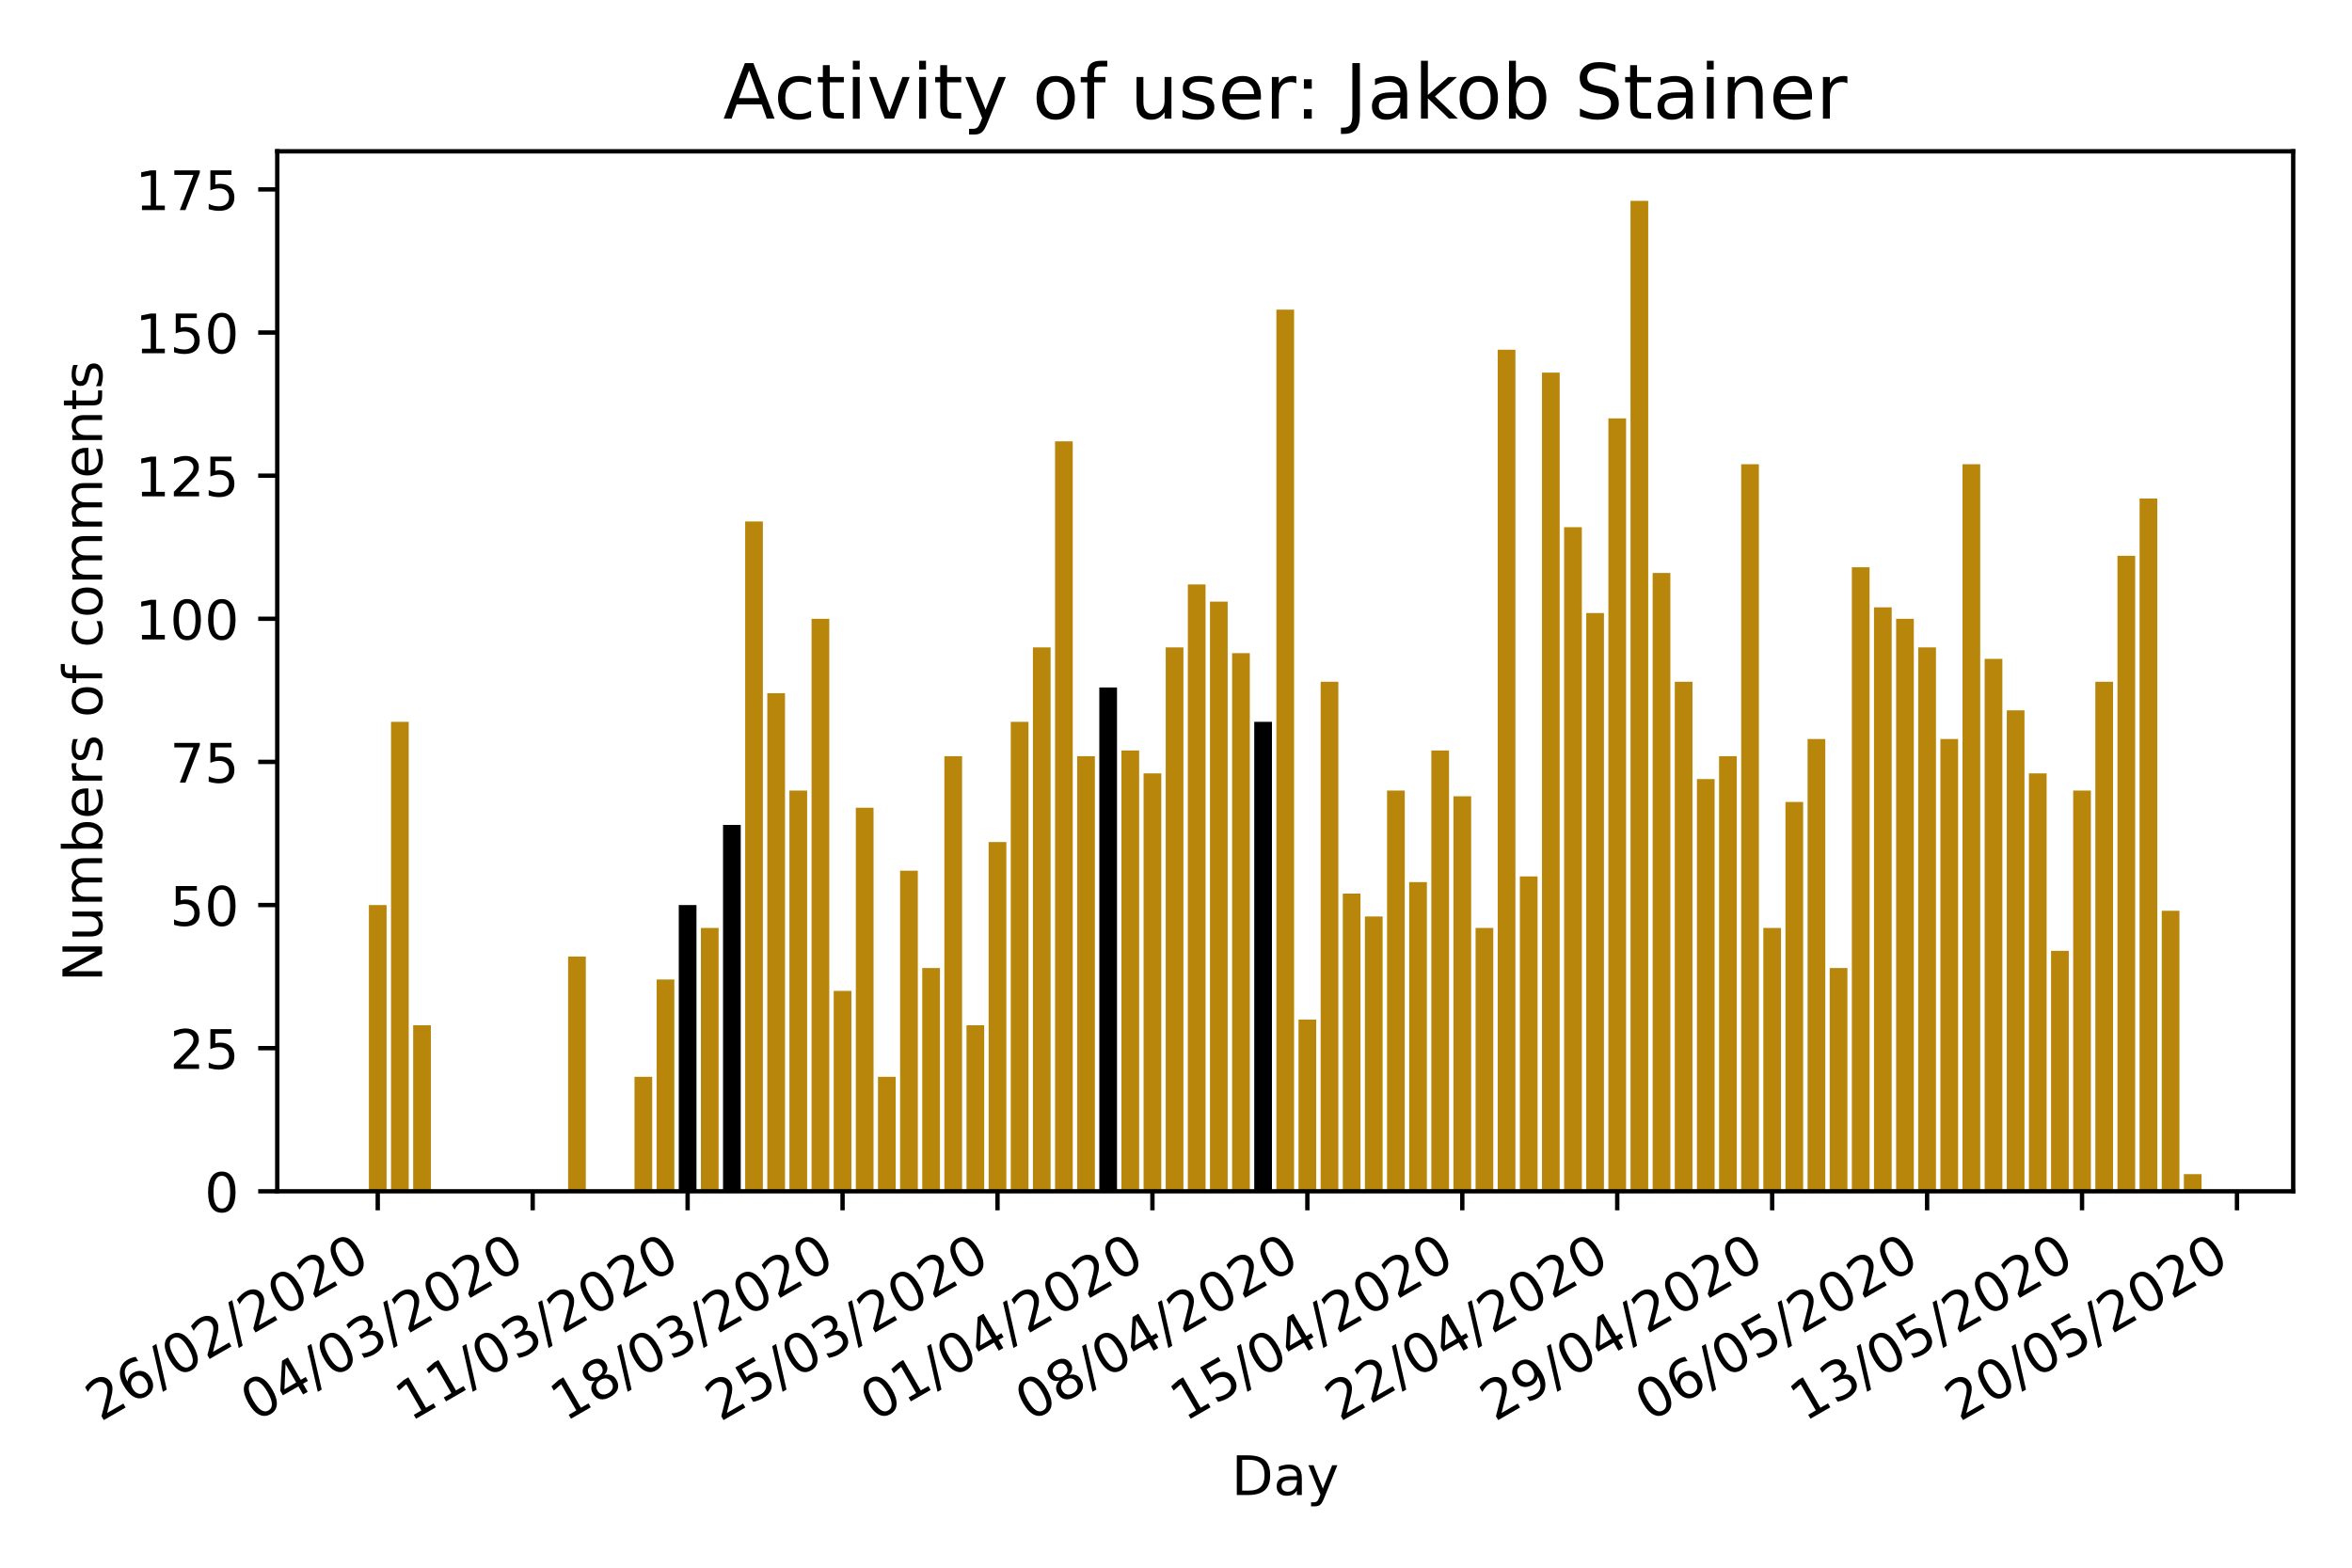 <?xml version="1.0" encoding="utf-8" standalone="no"?>
<!DOCTYPE svg PUBLIC "-//W3C//DTD SVG 1.1//EN"
  "http://www.w3.org/Graphics/SVG/1.1/DTD/svg11.dtd">
<!-- Created with matplotlib (https://matplotlib.org/) -->
<svg height="288pt" version="1.1" viewBox="0 0 432 288" width="432pt" xmlns="http://www.w3.org/2000/svg" xmlns:xlink="http://www.w3.org/1999/xlink">
 <defs>
  <style type="text/css">
*{stroke-linecap:butt;stroke-linejoin:round;}
  </style>
 </defs>
 <g id="figure_1">
  <g id="patch_1">
   <path d="M 0 288 
L 432 288 
L 432 0 
L 0 0 
z
" style="fill:#ffffff;"/>
  </g>
  <g id="axes_1">
   <g id="patch_2">
    <path d="M 50.925 218.852 
L 421.2 218.852 
L 421.2 27.8 
L 50.925 27.8 
z
" style="fill:#ffffff;"/>
   </g>
   <g id="patch_3">
    <path clip-path="url(#p7031b11224)" d="M 67.756 218.852 
L 71.008 218.852 
L 71.008 166.264 
L 67.756 166.264 
z
" style="fill:#b8860b;"/>
   </g>
   <g id="patch_4">
    <path clip-path="url(#p7031b11224)" d="M 71.821 218.852 
L 75.073 218.852 
L 75.073 132.608 
L 71.821 132.608 
z
" style="fill:#b8860b;"/>
   </g>
   <g id="patch_5">
    <path clip-path="url(#p7031b11224)" d="M 75.886 218.852 
L 79.139 218.852 
L 79.139 188.351 
L 75.886 188.351 
z
" style="fill:#b8860b;"/>
   </g>
   <g id="patch_6">
    <path clip-path="url(#p7031b11224)" d="M 104.344 218.852 
L 107.596 218.852 
L 107.596 175.73 
L 104.344 175.73 
z
" style="fill:#b8860b;"/>
   </g>
   <g id="patch_7">
    <path clip-path="url(#p7031b11224)" d="M 116.54 218.852 
L 119.793 218.852 
L 119.793 197.817 
L 116.54 197.817 
z
" style="fill:#b8860b;"/>
   </g>
   <g id="patch_8">
    <path clip-path="url(#p7031b11224)" d="M 120.606 218.852 
L 123.858 218.852 
L 123.858 179.937 
L 120.606 179.937 
z
" style="fill:#b8860b;"/>
   </g>
   <g id="patch_9">
    <path clip-path="url(#p7031b11224)" d="M 124.671 218.852 
L 127.923 218.852 
L 127.923 166.264 
L 124.671 166.264 
z
"/>
   </g>
   <g id="patch_10">
    <path clip-path="url(#p7031b11224)" d="M 128.736 218.852 
L 131.989 218.852 
L 131.989 170.471 
L 128.736 170.471 
z
" style="fill:#b8860b;"/>
   </g>
   <g id="patch_11">
    <path clip-path="url(#p7031b11224)" d="M 132.802 218.852 
L 136.054 218.852 
L 136.054 151.54 
L 132.802 151.54 
z
"/>
   </g>
   <g id="patch_12">
    <path clip-path="url(#p7031b11224)" d="M 136.867 218.852 
L 140.119 218.852 
L 140.119 95.796 
L 136.867 95.796 
z
" style="fill:#b8860b;"/>
   </g>
   <g id="patch_13">
    <path clip-path="url(#p7031b11224)" d="M 140.933 218.852 
L 144.185 218.852 
L 144.185 127.349 
L 140.933 127.349 
z
" style="fill:#b8860b;"/>
   </g>
   <g id="patch_14">
    <path clip-path="url(#p7031b11224)" d="M 144.998 218.852 
L 148.25 218.852 
L 148.25 145.229 
L 144.998 145.229 
z
" style="fill:#b8860b;"/>
   </g>
   <g id="patch_15">
    <path clip-path="url(#p7031b11224)" d="M 149.063 218.852 
L 152.316 218.852 
L 152.316 113.676 
L 149.063 113.676 
z
" style="fill:#b8860b;"/>
   </g>
   <g id="patch_16">
    <path clip-path="url(#p7031b11224)" d="M 153.129 218.852 
L 156.381 218.852 
L 156.381 182.041 
L 153.129 182.041 
z
" style="fill:#b8860b;"/>
   </g>
   <g id="patch_17">
    <path clip-path="url(#p7031b11224)" d="M 157.194 218.852 
L 160.446 218.852 
L 160.446 148.384 
L 157.194 148.384 
z
" style="fill:#b8860b;"/>
   </g>
   <g id="patch_18">
    <path clip-path="url(#p7031b11224)" d="M 161.259 218.852 
L 164.512 218.852 
L 164.512 197.817 
L 161.259 197.817 
z
" style="fill:#b8860b;"/>
   </g>
   <g id="patch_19">
    <path clip-path="url(#p7031b11224)" d="M 165.325 218.852 
L 168.577 218.852 
L 168.577 159.954 
L 165.325 159.954 
z
" style="fill:#b8860b;"/>
   </g>
   <g id="patch_20">
    <path clip-path="url(#p7031b11224)" d="M 169.39 218.852 
L 172.643 218.852 
L 172.643 177.834 
L 169.39 177.834 
z
" style="fill:#b8860b;"/>
   </g>
   <g id="patch_21">
    <path clip-path="url(#p7031b11224)" d="M 173.456 218.852 
L 176.708 218.852 
L 176.708 138.918 
L 173.456 138.918 
z
" style="fill:#b8860b;"/>
   </g>
   <g id="patch_22">
    <path clip-path="url(#p7031b11224)" d="M 177.521 218.852 
L 180.773 218.852 
L 180.773 188.351 
L 177.521 188.351 
z
" style="fill:#b8860b;"/>
   </g>
   <g id="patch_23">
    <path clip-path="url(#p7031b11224)" d="M 181.586 218.852 
L 184.839 218.852 
L 184.839 154.695 
L 181.586 154.695 
z
" style="fill:#b8860b;"/>
   </g>
   <g id="patch_24">
    <path clip-path="url(#p7031b11224)" d="M 185.652 218.852 
L 188.904 218.852 
L 188.904 132.608 
L 185.652 132.608 
z
" style="fill:#b8860b;"/>
   </g>
   <g id="patch_25">
    <path clip-path="url(#p7031b11224)" d="M 189.717 218.852 
L 192.969 218.852 
L 192.969 118.935 
L 189.717 118.935 
z
" style="fill:#b8860b;"/>
   </g>
   <g id="patch_26">
    <path clip-path="url(#p7031b11224)" d="M 193.783 218.852 
L 197.035 218.852 
L 197.035 81.072 
L 193.783 81.072 
z
" style="fill:#b8860b;"/>
   </g>
   <g id="patch_27">
    <path clip-path="url(#p7031b11224)" d="M 197.848 218.852 
L 201.1 218.852 
L 201.1 138.918 
L 197.848 138.918 
z
" style="fill:#b8860b;"/>
   </g>
   <g id="patch_28">
    <path clip-path="url(#p7031b11224)" d="M 201.913 218.852 
L 205.166 218.852 
L 205.166 126.297 
L 201.913 126.297 
z
"/>
   </g>
   <g id="patch_29">
    <path clip-path="url(#p7031b11224)" d="M 205.979 218.852 
L 209.231 218.852 
L 209.231 137.867 
L 205.979 137.867 
z
" style="fill:#b8860b;"/>
   </g>
   <g id="patch_30">
    <path clip-path="url(#p7031b11224)" d="M 210.044 218.852 
L 213.296 218.852 
L 213.296 142.074 
L 210.044 142.074 
z
" style="fill:#b8860b;"/>
   </g>
   <g id="patch_31">
    <path clip-path="url(#p7031b11224)" d="M 214.109 218.852 
L 217.362 218.852 
L 217.362 118.935 
L 214.109 118.935 
z
" style="fill:#b8860b;"/>
   </g>
   <g id="patch_32">
    <path clip-path="url(#p7031b11224)" d="M 218.175 218.852 
L 221.427 218.852 
L 221.427 107.366 
L 218.175 107.366 
z
" style="fill:#b8860b;"/>
   </g>
   <g id="patch_33">
    <path clip-path="url(#p7031b11224)" d="M 222.24 218.852 
L 225.493 218.852 
L 225.493 110.521 
L 222.24 110.521 
z
" style="fill:#b8860b;"/>
   </g>
   <g id="patch_34">
    <path clip-path="url(#p7031b11224)" d="M 226.306 218.852 
L 229.558 218.852 
L 229.558 119.987 
L 226.306 119.987 
z
" style="fill:#b8860b;"/>
   </g>
   <g id="patch_35">
    <path clip-path="url(#p7031b11224)" d="M 230.371 218.852 
L 233.623 218.852 
L 233.623 132.608 
L 230.371 132.608 
z
"/>
   </g>
   <g id="patch_36">
    <path clip-path="url(#p7031b11224)" d="M 234.436 218.852 
L 237.689 218.852 
L 237.689 56.881 
L 234.436 56.881 
z
" style="fill:#b8860b;"/>
   </g>
   <g id="patch_37">
    <path clip-path="url(#p7031b11224)" d="M 238.502 218.852 
L 241.754 218.852 
L 241.754 187.299 
L 238.502 187.299 
z
" style="fill:#b8860b;"/>
   </g>
   <g id="patch_38">
    <path clip-path="url(#p7031b11224)" d="M 242.567 218.852 
L 245.819 218.852 
L 245.819 125.246 
L 242.567 125.246 
z
" style="fill:#b8860b;"/>
   </g>
   <g id="patch_39">
    <path clip-path="url(#p7031b11224)" d="M 246.632 218.852 
L 249.885 218.852 
L 249.885 164.161 
L 246.632 164.161 
z
" style="fill:#b8860b;"/>
   </g>
   <g id="patch_40">
    <path clip-path="url(#p7031b11224)" d="M 250.698 218.852 
L 253.95 218.852 
L 253.95 168.368 
L 250.698 168.368 
z
" style="fill:#b8860b;"/>
   </g>
   <g id="patch_41">
    <path clip-path="url(#p7031b11224)" d="M 254.763 218.852 
L 258.016 218.852 
L 258.016 145.229 
L 254.763 145.229 
z
" style="fill:#b8860b;"/>
   </g>
   <g id="patch_42">
    <path clip-path="url(#p7031b11224)" d="M 258.829 218.852 
L 262.081 218.852 
L 262.081 162.057 
L 258.829 162.057 
z
" style="fill:#b8860b;"/>
   </g>
   <g id="patch_43">
    <path clip-path="url(#p7031b11224)" d="M 262.894 218.852 
L 266.146 218.852 
L 266.146 137.867 
L 262.894 137.867 
z
" style="fill:#b8860b;"/>
   </g>
   <g id="patch_44">
    <path clip-path="url(#p7031b11224)" d="M 266.959 218.852 
L 270.212 218.852 
L 270.212 146.281 
L 266.959 146.281 
z
" style="fill:#b8860b;"/>
   </g>
   <g id="patch_45">
    <path clip-path="url(#p7031b11224)" d="M 271.025 218.852 
L 274.277 218.852 
L 274.277 170.471 
L 271.025 170.471 
z
" style="fill:#b8860b;"/>
   </g>
   <g id="patch_46">
    <path clip-path="url(#p7031b11224)" d="M 275.09 218.852 
L 278.342 218.852 
L 278.342 64.243 
L 275.09 64.243 
z
" style="fill:#b8860b;"/>
   </g>
   <g id="patch_47">
    <path clip-path="url(#p7031b11224)" d="M 279.156 218.852 
L 282.408 218.852 
L 282.408 161.005 
L 279.156 161.005 
z
" style="fill:#b8860b;"/>
   </g>
   <g id="patch_48">
    <path clip-path="url(#p7031b11224)" d="M 283.221 218.852 
L 286.473 218.852 
L 286.473 68.451 
L 283.221 68.451 
z
" style="fill:#b8860b;"/>
   </g>
   <g id="patch_49">
    <path clip-path="url(#p7031b11224)" d="M 287.286 218.852 
L 290.539 218.852 
L 290.539 96.848 
L 287.286 96.848 
z
" style="fill:#b8860b;"/>
   </g>
   <g id="patch_50">
    <path clip-path="url(#p7031b11224)" d="M 291.352 218.852 
L 294.604 218.852 
L 294.604 112.624 
L 291.352 112.624 
z
" style="fill:#b8860b;"/>
   </g>
   <g id="patch_51">
    <path clip-path="url(#p7031b11224)" d="M 295.417 218.852 
L 298.669 218.852 
L 298.669 76.865 
L 295.417 76.865 
z
" style="fill:#b8860b;"/>
   </g>
   <g id="patch_52">
    <path clip-path="url(#p7031b11224)" d="M 299.482 218.852 
L 302.735 218.852 
L 302.735 36.898 
L 299.482 36.898 
z
" style="fill:#b8860b;"/>
   </g>
   <g id="patch_53">
    <path clip-path="url(#p7031b11224)" d="M 303.548 218.852 
L 306.8 218.852 
L 306.8 105.262 
L 303.548 105.262 
z
" style="fill:#b8860b;"/>
   </g>
   <g id="patch_54">
    <path clip-path="url(#p7031b11224)" d="M 307.613 218.852 
L 310.866 218.852 
L 310.866 125.246 
L 307.613 125.246 
z
" style="fill:#b8860b;"/>
   </g>
   <g id="patch_55">
    <path clip-path="url(#p7031b11224)" d="M 311.679 218.852 
L 314.931 218.852 
L 314.931 143.126 
L 311.679 143.126 
z
" style="fill:#b8860b;"/>
   </g>
   <g id="patch_56">
    <path clip-path="url(#p7031b11224)" d="M 315.744 218.852 
L 318.996 218.852 
L 318.996 138.918 
L 315.744 138.918 
z
" style="fill:#b8860b;"/>
   </g>
   <g id="patch_57">
    <path clip-path="url(#p7031b11224)" d="M 319.809 218.852 
L 323.062 218.852 
L 323.062 85.279 
L 319.809 85.279 
z
" style="fill:#b8860b;"/>
   </g>
   <g id="patch_58">
    <path clip-path="url(#p7031b11224)" d="M 323.875 218.852 
L 327.127 218.852 
L 327.127 170.471 
L 323.875 170.471 
z
" style="fill:#b8860b;"/>
   </g>
   <g id="patch_59">
    <path clip-path="url(#p7031b11224)" d="M 327.94 218.852 
L 331.192 218.852 
L 331.192 147.333 
L 327.94 147.333 
z
" style="fill:#b8860b;"/>
   </g>
   <g id="patch_60">
    <path clip-path="url(#p7031b11224)" d="M 332.006 218.852 
L 335.258 218.852 
L 335.258 135.763 
L 332.006 135.763 
z
" style="fill:#b8860b;"/>
   </g>
   <g id="patch_61">
    <path clip-path="url(#p7031b11224)" d="M 336.071 218.852 
L 339.323 218.852 
L 339.323 177.834 
L 336.071 177.834 
z
" style="fill:#b8860b;"/>
   </g>
   <g id="patch_62">
    <path clip-path="url(#p7031b11224)" d="M 340.136 218.852 
L 343.389 218.852 
L 343.389 104.21 
L 340.136 104.21 
z
" style="fill:#b8860b;"/>
   </g>
   <g id="patch_63">
    <path clip-path="url(#p7031b11224)" d="M 344.202 218.852 
L 347.454 218.852 
L 347.454 111.573 
L 344.202 111.573 
z
" style="fill:#b8860b;"/>
   </g>
   <g id="patch_64">
    <path clip-path="url(#p7031b11224)" d="M 348.267 218.852 
L 351.519 218.852 
L 351.519 113.676 
L 348.267 113.676 
z
" style="fill:#b8860b;"/>
   </g>
   <g id="patch_65">
    <path clip-path="url(#p7031b11224)" d="M 352.332 218.852 
L 355.585 218.852 
L 355.585 118.935 
L 352.332 118.935 
z
" style="fill:#b8860b;"/>
   </g>
   <g id="patch_66">
    <path clip-path="url(#p7031b11224)" d="M 356.398 218.852 
L 359.65 218.852 
L 359.65 135.763 
L 356.398 135.763 
z
" style="fill:#b8860b;"/>
   </g>
   <g id="patch_67">
    <path clip-path="url(#p7031b11224)" d="M 360.463 218.852 
L 363.715 218.852 
L 363.715 85.279 
L 360.463 85.279 
z
" style="fill:#b8860b;"/>
   </g>
   <g id="patch_68">
    <path clip-path="url(#p7031b11224)" d="M 364.529 218.852 
L 367.781 218.852 
L 367.781 121.039 
L 364.529 121.039 
z
" style="fill:#b8860b;"/>
   </g>
   <g id="patch_69">
    <path clip-path="url(#p7031b11224)" d="M 368.594 218.852 
L 371.846 218.852 
L 371.846 130.504 
L 368.594 130.504 
z
" style="fill:#b8860b;"/>
   </g>
   <g id="patch_70">
    <path clip-path="url(#p7031b11224)" d="M 372.659 218.852 
L 375.912 218.852 
L 375.912 142.074 
L 372.659 142.074 
z
" style="fill:#b8860b;"/>
   </g>
   <g id="patch_71">
    <path clip-path="url(#p7031b11224)" d="M 376.725 218.852 
L 379.977 218.852 
L 379.977 174.678 
L 376.725 174.678 
z
" style="fill:#b8860b;"/>
   </g>
   <g id="patch_72">
    <path clip-path="url(#p7031b11224)" d="M 380.79 218.852 
L 384.042 218.852 
L 384.042 145.229 
L 380.79 145.229 
z
" style="fill:#b8860b;"/>
   </g>
   <g id="patch_73">
    <path clip-path="url(#p7031b11224)" d="M 384.855 218.852 
L 388.108 218.852 
L 388.108 125.246 
L 384.855 125.246 
z
" style="fill:#b8860b;"/>
   </g>
   <g id="patch_74">
    <path clip-path="url(#p7031b11224)" d="M 388.921 218.852 
L 392.173 218.852 
L 392.173 102.107 
L 388.921 102.107 
z
" style="fill:#b8860b;"/>
   </g>
   <g id="patch_75">
    <path clip-path="url(#p7031b11224)" d="M 392.986 218.852 
L 396.239 218.852 
L 396.239 91.589 
L 392.986 91.589 
z
" style="fill:#b8860b;"/>
   </g>
   <g id="patch_76">
    <path clip-path="url(#p7031b11224)" d="M 397.052 218.852 
L 400.304 218.852 
L 400.304 167.316 
L 397.052 167.316 
z
" style="fill:#b8860b;"/>
   </g>
   <g id="patch_77">
    <path clip-path="url(#p7031b11224)" d="M 401.117 218.852 
L 404.369 218.852 
L 404.369 215.697 
L 401.117 215.697 
z
" style="fill:#b8860b;"/>
   </g>
   <g id="matplotlib.axis_1">
    <g id="xtick_1">
     <g id="line2d_1">
      <defs>
       <path d="M 0 0 
L 0 3.5 
" id="me9f286f51a" style="stroke:#000000;stroke-width:0.8;"/>
      </defs>
      <g>
       <use style="stroke:#000000;stroke-width:0.8;" x="69.382" xlink:href="#me9f286f51a" y="218.852"/>
      </g>
     </g>
     <g id="text_1">
      <!-- 26/02/2020 -->
      <defs>
       <path d="M 19.188 8.297 
L 53.609 8.297 
L 53.609 0 
L 7.328 0 
L 7.328 8.297 
Q 12.938 14.109 22.625 23.891 
Q 32.328 33.688 34.812 36.531 
Q 39.547 41.844 41.422 45.531 
Q 43.312 49.219 43.312 52.781 
Q 43.312 58.594 39.234 62.25 
Q 35.156 65.922 28.609 65.922 
Q 23.969 65.922 18.812 64.312 
Q 13.672 62.703 7.812 59.422 
L 7.812 69.391 
Q 13.766 71.781 18.938 73 
Q 24.125 74.219 28.422 74.219 
Q 39.75 74.219 46.484 68.547 
Q 53.219 62.891 53.219 53.422 
Q 53.219 48.922 51.531 44.891 
Q 49.859 40.875 45.406 35.406 
Q 44.188 33.984 37.641 27.219 
Q 31.109 20.453 19.188 8.297 
z
" id="DejaVuSans-50"/>
       <path d="M 33.016 40.375 
Q 26.375 40.375 22.484 35.828 
Q 18.609 31.297 18.609 23.391 
Q 18.609 15.531 22.484 10.953 
Q 26.375 6.391 33.016 6.391 
Q 39.656 6.391 43.531 10.953 
Q 47.406 15.531 47.406 23.391 
Q 47.406 31.297 43.531 35.828 
Q 39.656 40.375 33.016 40.375 
z
M 52.594 71.297 
L 52.594 62.312 
Q 48.875 64.062 45.094 64.984 
Q 41.312 65.922 37.594 65.922 
Q 27.828 65.922 22.672 59.328 
Q 17.531 52.734 16.797 39.406 
Q 19.672 43.656 24.016 45.922 
Q 28.375 48.188 33.594 48.188 
Q 44.578 48.188 50.953 41.516 
Q 57.328 34.859 57.328 23.391 
Q 57.328 12.156 50.688 5.359 
Q 44.047 -1.422 33.016 -1.422 
Q 20.359 -1.422 13.672 8.266 
Q 6.984 17.969 6.984 36.375 
Q 6.984 53.656 15.188 63.938 
Q 23.391 74.219 37.203 74.219 
Q 40.922 74.219 44.703 73.484 
Q 48.484 72.75 52.594 71.297 
z
" id="DejaVuSans-54"/>
       <path d="M 25.391 72.906 
L 33.688 72.906 
L 8.297 -9.281 
L 0 -9.281 
z
" id="DejaVuSans-47"/>
       <path d="M 31.781 66.406 
Q 24.172 66.406 20.328 58.906 
Q 16.5 51.422 16.5 36.375 
Q 16.5 21.391 20.328 13.891 
Q 24.172 6.391 31.781 6.391 
Q 39.453 6.391 43.281 13.891 
Q 47.125 21.391 47.125 36.375 
Q 47.125 51.422 43.281 58.906 
Q 39.453 66.406 31.781 66.406 
z
M 31.781 74.219 
Q 44.047 74.219 50.516 64.516 
Q 56.984 54.828 56.984 36.375 
Q 56.984 17.969 50.516 8.266 
Q 44.047 -1.422 31.781 -1.422 
Q 19.531 -1.422 13.062 8.266 
Q 6.594 17.969 6.594 36.375 
Q 6.594 54.828 13.062 64.516 
Q 19.531 74.219 31.781 74.219 
z
" id="DejaVuSans-48"/>
      </defs>
      <g transform="translate(18.426 261.251)rotate(-30)scale(0.1 -0.1)">
       <use xlink:href="#DejaVuSans-50"/>
       <use x="63.623" xlink:href="#DejaVuSans-54"/>
       <use x="127.246" xlink:href="#DejaVuSans-47"/>
       <use x="160.938" xlink:href="#DejaVuSans-48"/>
       <use x="224.561" xlink:href="#DejaVuSans-50"/>
       <use x="288.184" xlink:href="#DejaVuSans-47"/>
       <use x="321.875" xlink:href="#DejaVuSans-50"/>
       <use x="385.498" xlink:href="#DejaVuSans-48"/>
       <use x="449.121" xlink:href="#DejaVuSans-50"/>
       <use x="512.744" xlink:href="#DejaVuSans-48"/>
      </g>
     </g>
    </g>
    <g id="xtick_2">
     <g id="line2d_2">
      <g>
       <use style="stroke:#000000;stroke-width:0.8;" x="97.84" xlink:href="#me9f286f51a" y="218.852"/>
      </g>
     </g>
     <g id="text_2">
      <!-- 04/03/2020 -->
      <defs>
       <path d="M 37.797 64.312 
L 12.891 25.391 
L 37.797 25.391 
z
M 35.203 72.906 
L 47.609 72.906 
L 47.609 25.391 
L 58.016 25.391 
L 58.016 17.188 
L 47.609 17.188 
L 47.609 0 
L 37.797 0 
L 37.797 17.188 
L 4.891 17.188 
L 4.891 26.703 
z
" id="DejaVuSans-52"/>
       <path d="M 40.578 39.312 
Q 47.656 37.797 51.625 33 
Q 55.609 28.219 55.609 21.188 
Q 55.609 10.406 48.188 4.484 
Q 40.766 -1.422 27.094 -1.422 
Q 22.516 -1.422 17.656 -0.516 
Q 12.797 0.391 7.625 2.203 
L 7.625 11.719 
Q 11.719 9.328 16.594 8.109 
Q 21.484 6.891 26.812 6.891 
Q 36.078 6.891 40.938 10.547 
Q 45.797 14.203 45.797 21.188 
Q 45.797 27.641 41.281 31.266 
Q 36.766 34.906 28.719 34.906 
L 20.219 34.906 
L 20.219 43.016 
L 29.109 43.016 
Q 36.375 43.016 40.234 45.922 
Q 44.094 48.828 44.094 54.297 
Q 44.094 59.906 40.109 62.906 
Q 36.141 65.922 28.719 65.922 
Q 24.656 65.922 20.016 65.031 
Q 15.375 64.156 9.812 62.312 
L 9.812 71.094 
Q 15.438 72.656 20.344 73.438 
Q 25.25 74.219 29.594 74.219 
Q 40.828 74.219 47.359 69.109 
Q 53.906 64.016 53.906 55.328 
Q 53.906 49.266 50.438 45.094 
Q 46.969 40.922 40.578 39.312 
z
" id="DejaVuSans-51"/>
      </defs>
      <g transform="translate(46.884 261.251)rotate(-30)scale(0.1 -0.1)">
       <use xlink:href="#DejaVuSans-48"/>
       <use x="63.623" xlink:href="#DejaVuSans-52"/>
       <use x="127.246" xlink:href="#DejaVuSans-47"/>
       <use x="160.938" xlink:href="#DejaVuSans-48"/>
       <use x="224.561" xlink:href="#DejaVuSans-51"/>
       <use x="288.184" xlink:href="#DejaVuSans-47"/>
       <use x="321.875" xlink:href="#DejaVuSans-50"/>
       <use x="385.498" xlink:href="#DejaVuSans-48"/>
       <use x="449.121" xlink:href="#DejaVuSans-50"/>
       <use x="512.744" xlink:href="#DejaVuSans-48"/>
      </g>
     </g>
    </g>
    <g id="xtick_3">
     <g id="line2d_3">
      <g>
       <use style="stroke:#000000;stroke-width:0.8;" x="126.297" xlink:href="#me9f286f51a" y="218.852"/>
      </g>
     </g>
     <g id="text_3">
      <!-- 11/03/2020 -->
      <defs>
       <path d="M 12.406 8.297 
L 28.516 8.297 
L 28.516 63.922 
L 10.984 60.406 
L 10.984 69.391 
L 28.422 72.906 
L 38.281 72.906 
L 38.281 8.297 
L 54.391 8.297 
L 54.391 0 
L 12.406 0 
z
" id="DejaVuSans-49"/>
      </defs>
      <g transform="translate(75.342 261.251)rotate(-30)scale(0.1 -0.1)">
       <use xlink:href="#DejaVuSans-49"/>
       <use x="63.623" xlink:href="#DejaVuSans-49"/>
       <use x="127.246" xlink:href="#DejaVuSans-47"/>
       <use x="160.938" xlink:href="#DejaVuSans-48"/>
       <use x="224.561" xlink:href="#DejaVuSans-51"/>
       <use x="288.184" xlink:href="#DejaVuSans-47"/>
       <use x="321.875" xlink:href="#DejaVuSans-50"/>
       <use x="385.498" xlink:href="#DejaVuSans-48"/>
       <use x="449.121" xlink:href="#DejaVuSans-50"/>
       <use x="512.744" xlink:href="#DejaVuSans-48"/>
      </g>
     </g>
    </g>
    <g id="xtick_4">
     <g id="line2d_4">
      <g>
       <use style="stroke:#000000;stroke-width:0.8;" x="154.755" xlink:href="#me9f286f51a" y="218.852"/>
      </g>
     </g>
     <g id="text_4">
      <!-- 18/03/2020 -->
      <defs>
       <path d="M 31.781 34.625 
Q 24.75 34.625 20.719 30.859 
Q 16.703 27.094 16.703 20.516 
Q 16.703 13.922 20.719 10.156 
Q 24.75 6.391 31.781 6.391 
Q 38.812 6.391 42.859 10.172 
Q 46.922 13.969 46.922 20.516 
Q 46.922 27.094 42.891 30.859 
Q 38.875 34.625 31.781 34.625 
z
M 21.922 38.812 
Q 15.578 40.375 12.031 44.719 
Q 8.5 49.078 8.5 55.328 
Q 8.5 64.062 14.719 69.141 
Q 20.953 74.219 31.781 74.219 
Q 42.672 74.219 48.875 69.141 
Q 55.078 64.062 55.078 55.328 
Q 55.078 49.078 51.531 44.719 
Q 48 40.375 41.703 38.812 
Q 48.828 37.156 52.797 32.312 
Q 56.781 27.484 56.781 20.516 
Q 56.781 9.906 50.312 4.234 
Q 43.844 -1.422 31.781 -1.422 
Q 19.734 -1.422 13.25 4.234 
Q 6.781 9.906 6.781 20.516 
Q 6.781 27.484 10.781 32.312 
Q 14.797 37.156 21.922 38.812 
z
M 18.312 54.391 
Q 18.312 48.734 21.844 45.562 
Q 25.391 42.391 31.781 42.391 
Q 38.141 42.391 41.719 45.562 
Q 45.312 48.734 45.312 54.391 
Q 45.312 60.062 41.719 63.234 
Q 38.141 66.406 31.781 66.406 
Q 25.391 66.406 21.844 63.234 
Q 18.312 60.062 18.312 54.391 
z
" id="DejaVuSans-56"/>
      </defs>
      <g transform="translate(103.799 261.251)rotate(-30)scale(0.1 -0.1)">
       <use xlink:href="#DejaVuSans-49"/>
       <use x="63.623" xlink:href="#DejaVuSans-56"/>
       <use x="127.246" xlink:href="#DejaVuSans-47"/>
       <use x="160.938" xlink:href="#DejaVuSans-48"/>
       <use x="224.561" xlink:href="#DejaVuSans-51"/>
       <use x="288.184" xlink:href="#DejaVuSans-47"/>
       <use x="321.875" xlink:href="#DejaVuSans-50"/>
       <use x="385.498" xlink:href="#DejaVuSans-48"/>
       <use x="449.121" xlink:href="#DejaVuSans-50"/>
       <use x="512.744" xlink:href="#DejaVuSans-48"/>
      </g>
     </g>
    </g>
    <g id="xtick_5">
     <g id="line2d_5">
      <g>
       <use style="stroke:#000000;stroke-width:0.8;" x="183.213" xlink:href="#me9f286f51a" y="218.852"/>
      </g>
     </g>
     <g id="text_5">
      <!-- 25/03/2020 -->
      <defs>
       <path d="M 10.797 72.906 
L 49.516 72.906 
L 49.516 64.594 
L 19.828 64.594 
L 19.828 46.734 
Q 21.969 47.469 24.109 47.828 
Q 26.266 48.188 28.422 48.188 
Q 40.625 48.188 47.75 41.5 
Q 54.891 34.812 54.891 23.391 
Q 54.891 11.625 47.562 5.094 
Q 40.234 -1.422 26.906 -1.422 
Q 22.312 -1.422 17.547 -0.641 
Q 12.797 0.141 7.719 1.703 
L 7.719 11.625 
Q 12.109 9.234 16.797 8.062 
Q 21.484 6.891 26.703 6.891 
Q 35.156 6.891 40.078 11.328 
Q 45.016 15.766 45.016 23.391 
Q 45.016 31 40.078 35.438 
Q 35.156 39.891 26.703 39.891 
Q 22.75 39.891 18.812 39.016 
Q 14.891 38.141 10.797 36.281 
z
" id="DejaVuSans-53"/>
      </defs>
      <g transform="translate(132.257 261.251)rotate(-30)scale(0.1 -0.1)">
       <use xlink:href="#DejaVuSans-50"/>
       <use x="63.623" xlink:href="#DejaVuSans-53"/>
       <use x="127.246" xlink:href="#DejaVuSans-47"/>
       <use x="160.938" xlink:href="#DejaVuSans-48"/>
       <use x="224.561" xlink:href="#DejaVuSans-51"/>
       <use x="288.184" xlink:href="#DejaVuSans-47"/>
       <use x="321.875" xlink:href="#DejaVuSans-50"/>
       <use x="385.498" xlink:href="#DejaVuSans-48"/>
       <use x="449.121" xlink:href="#DejaVuSans-50"/>
       <use x="512.744" xlink:href="#DejaVuSans-48"/>
      </g>
     </g>
    </g>
    <g id="xtick_6">
     <g id="line2d_6">
      <g>
       <use style="stroke:#000000;stroke-width:0.8;" x="211.67" xlink:href="#me9f286f51a" y="218.852"/>
      </g>
     </g>
     <g id="text_6">
      <!-- 01/04/2020 -->
      <g transform="translate(160.715 261.251)rotate(-30)scale(0.1 -0.1)">
       <use xlink:href="#DejaVuSans-48"/>
       <use x="63.623" xlink:href="#DejaVuSans-49"/>
       <use x="127.246" xlink:href="#DejaVuSans-47"/>
       <use x="160.938" xlink:href="#DejaVuSans-48"/>
       <use x="224.561" xlink:href="#DejaVuSans-52"/>
       <use x="288.184" xlink:href="#DejaVuSans-47"/>
       <use x="321.875" xlink:href="#DejaVuSans-50"/>
       <use x="385.498" xlink:href="#DejaVuSans-48"/>
       <use x="449.121" xlink:href="#DejaVuSans-50"/>
       <use x="512.744" xlink:href="#DejaVuSans-48"/>
      </g>
     </g>
    </g>
    <g id="xtick_7">
     <g id="line2d_7">
      <g>
       <use style="stroke:#000000;stroke-width:0.8;" x="240.128" xlink:href="#me9f286f51a" y="218.852"/>
      </g>
     </g>
     <g id="text_7">
      <!-- 08/04/2020 -->
      <g transform="translate(189.172 261.251)rotate(-30)scale(0.1 -0.1)">
       <use xlink:href="#DejaVuSans-48"/>
       <use x="63.623" xlink:href="#DejaVuSans-56"/>
       <use x="127.246" xlink:href="#DejaVuSans-47"/>
       <use x="160.938" xlink:href="#DejaVuSans-48"/>
       <use x="224.561" xlink:href="#DejaVuSans-52"/>
       <use x="288.184" xlink:href="#DejaVuSans-47"/>
       <use x="321.875" xlink:href="#DejaVuSans-50"/>
       <use x="385.498" xlink:href="#DejaVuSans-48"/>
       <use x="449.121" xlink:href="#DejaVuSans-50"/>
       <use x="512.744" xlink:href="#DejaVuSans-48"/>
      </g>
     </g>
    </g>
    <g id="xtick_8">
     <g id="line2d_8">
      <g>
       <use style="stroke:#000000;stroke-width:0.8;" x="268.586" xlink:href="#me9f286f51a" y="218.852"/>
      </g>
     </g>
     <g id="text_8">
      <!-- 15/04/2020 -->
      <g transform="translate(217.63 261.251)rotate(-30)scale(0.1 -0.1)">
       <use xlink:href="#DejaVuSans-49"/>
       <use x="63.623" xlink:href="#DejaVuSans-53"/>
       <use x="127.246" xlink:href="#DejaVuSans-47"/>
       <use x="160.938" xlink:href="#DejaVuSans-48"/>
       <use x="224.561" xlink:href="#DejaVuSans-52"/>
       <use x="288.184" xlink:href="#DejaVuSans-47"/>
       <use x="321.875" xlink:href="#DejaVuSans-50"/>
       <use x="385.498" xlink:href="#DejaVuSans-48"/>
       <use x="449.121" xlink:href="#DejaVuSans-50"/>
       <use x="512.744" xlink:href="#DejaVuSans-48"/>
      </g>
     </g>
    </g>
    <g id="xtick_9">
     <g id="line2d_9">
      <g>
       <use style="stroke:#000000;stroke-width:0.8;" x="297.043" xlink:href="#me9f286f51a" y="218.852"/>
      </g>
     </g>
     <g id="text_9">
      <!-- 22/04/2020 -->
      <g transform="translate(246.088 261.251)rotate(-30)scale(0.1 -0.1)">
       <use xlink:href="#DejaVuSans-50"/>
       <use x="63.623" xlink:href="#DejaVuSans-50"/>
       <use x="127.246" xlink:href="#DejaVuSans-47"/>
       <use x="160.938" xlink:href="#DejaVuSans-48"/>
       <use x="224.561" xlink:href="#DejaVuSans-52"/>
       <use x="288.184" xlink:href="#DejaVuSans-47"/>
       <use x="321.875" xlink:href="#DejaVuSans-50"/>
       <use x="385.498" xlink:href="#DejaVuSans-48"/>
       <use x="449.121" xlink:href="#DejaVuSans-50"/>
       <use x="512.744" xlink:href="#DejaVuSans-48"/>
      </g>
     </g>
    </g>
    <g id="xtick_10">
     <g id="line2d_10">
      <g>
       <use style="stroke:#000000;stroke-width:0.8;" x="325.501" xlink:href="#me9f286f51a" y="218.852"/>
      </g>
     </g>
     <g id="text_10">
      <!-- 29/04/2020 -->
      <defs>
       <path d="M 10.984 1.516 
L 10.984 10.5 
Q 14.703 8.734 18.5 7.812 
Q 22.312 6.891 25.984 6.891 
Q 35.75 6.891 40.891 13.453 
Q 46.047 20.016 46.781 33.406 
Q 43.953 29.203 39.594 26.953 
Q 35.25 24.703 29.984 24.703 
Q 19.047 24.703 12.672 31.312 
Q 6.297 37.938 6.297 49.422 
Q 6.297 60.641 12.938 67.422 
Q 19.578 74.219 30.609 74.219 
Q 43.266 74.219 49.922 64.516 
Q 56.594 54.828 56.594 36.375 
Q 56.594 19.141 48.406 8.859 
Q 40.234 -1.422 26.422 -1.422 
Q 22.703 -1.422 18.891 -0.688 
Q 15.094 0.047 10.984 1.516 
z
M 30.609 32.422 
Q 37.25 32.422 41.125 36.953 
Q 45.016 41.5 45.016 49.422 
Q 45.016 57.281 41.125 61.844 
Q 37.25 66.406 30.609 66.406 
Q 23.969 66.406 20.094 61.844 
Q 16.219 57.281 16.219 49.422 
Q 16.219 41.5 20.094 36.953 
Q 23.969 32.422 30.609 32.422 
z
" id="DejaVuSans-57"/>
      </defs>
      <g transform="translate(274.546 261.251)rotate(-30)scale(0.1 -0.1)">
       <use xlink:href="#DejaVuSans-50"/>
       <use x="63.623" xlink:href="#DejaVuSans-57"/>
       <use x="127.246" xlink:href="#DejaVuSans-47"/>
       <use x="160.938" xlink:href="#DejaVuSans-48"/>
       <use x="224.561" xlink:href="#DejaVuSans-52"/>
       <use x="288.184" xlink:href="#DejaVuSans-47"/>
       <use x="321.875" xlink:href="#DejaVuSans-50"/>
       <use x="385.498" xlink:href="#DejaVuSans-48"/>
       <use x="449.121" xlink:href="#DejaVuSans-50"/>
       <use x="512.744" xlink:href="#DejaVuSans-48"/>
      </g>
     </g>
    </g>
    <g id="xtick_11">
     <g id="line2d_11">
      <g>
       <use style="stroke:#000000;stroke-width:0.8;" x="353.959" xlink:href="#me9f286f51a" y="218.852"/>
      </g>
     </g>
     <g id="text_11">
      <!-- 06/05/2020 -->
      <g transform="translate(303.003 261.251)rotate(-30)scale(0.1 -0.1)">
       <use xlink:href="#DejaVuSans-48"/>
       <use x="63.623" xlink:href="#DejaVuSans-54"/>
       <use x="127.246" xlink:href="#DejaVuSans-47"/>
       <use x="160.938" xlink:href="#DejaVuSans-48"/>
       <use x="224.561" xlink:href="#DejaVuSans-53"/>
       <use x="288.184" xlink:href="#DejaVuSans-47"/>
       <use x="321.875" xlink:href="#DejaVuSans-50"/>
       <use x="385.498" xlink:href="#DejaVuSans-48"/>
       <use x="449.121" xlink:href="#DejaVuSans-50"/>
       <use x="512.744" xlink:href="#DejaVuSans-48"/>
      </g>
     </g>
    </g>
    <g id="xtick_12">
     <g id="line2d_12">
      <g>
       <use style="stroke:#000000;stroke-width:0.8;" x="382.416" xlink:href="#me9f286f51a" y="218.852"/>
      </g>
     </g>
     <g id="text_12">
      <!-- 13/05/2020 -->
      <g transform="translate(331.461 261.251)rotate(-30)scale(0.1 -0.1)">
       <use xlink:href="#DejaVuSans-49"/>
       <use x="63.623" xlink:href="#DejaVuSans-51"/>
       <use x="127.246" xlink:href="#DejaVuSans-47"/>
       <use x="160.938" xlink:href="#DejaVuSans-48"/>
       <use x="224.561" xlink:href="#DejaVuSans-53"/>
       <use x="288.184" xlink:href="#DejaVuSans-47"/>
       <use x="321.875" xlink:href="#DejaVuSans-50"/>
       <use x="385.498" xlink:href="#DejaVuSans-48"/>
       <use x="449.121" xlink:href="#DejaVuSans-50"/>
       <use x="512.744" xlink:href="#DejaVuSans-48"/>
      </g>
     </g>
    </g>
    <g id="xtick_13">
     <g id="line2d_13">
      <g>
       <use style="stroke:#000000;stroke-width:0.8;" x="410.874" xlink:href="#me9f286f51a" y="218.852"/>
      </g>
     </g>
     <g id="text_13">
      <!-- 20/05/2020 -->
      <g transform="translate(359.919 261.251)rotate(-30)scale(0.1 -0.1)">
       <use xlink:href="#DejaVuSans-50"/>
       <use x="63.623" xlink:href="#DejaVuSans-48"/>
       <use x="127.246" xlink:href="#DejaVuSans-47"/>
       <use x="160.938" xlink:href="#DejaVuSans-48"/>
       <use x="224.561" xlink:href="#DejaVuSans-53"/>
       <use x="288.184" xlink:href="#DejaVuSans-47"/>
       <use x="321.875" xlink:href="#DejaVuSans-50"/>
       <use x="385.498" xlink:href="#DejaVuSans-48"/>
       <use x="449.121" xlink:href="#DejaVuSans-50"/>
       <use x="512.744" xlink:href="#DejaVuSans-48"/>
      </g>
     </g>
    </g>
    <g id="text_14">
     <!-- Day -->
     <defs>
      <path d="M 19.672 64.797 
L 19.672 8.109 
L 31.594 8.109 
Q 46.688 8.109 53.688 14.938 
Q 60.688 21.781 60.688 36.531 
Q 60.688 51.172 53.688 57.984 
Q 46.688 64.797 31.594 64.797 
z
M 9.812 72.906 
L 30.078 72.906 
Q 51.266 72.906 61.172 64.094 
Q 71.094 55.281 71.094 36.531 
Q 71.094 17.672 61.125 8.828 
Q 51.172 0 30.078 0 
L 9.812 0 
z
" id="DejaVuSans-68"/>
      <path d="M 34.281 27.484 
Q 23.391 27.484 19.188 25 
Q 14.984 22.516 14.984 16.5 
Q 14.984 11.719 18.141 8.906 
Q 21.297 6.109 26.703 6.109 
Q 34.188 6.109 38.703 11.406 
Q 43.219 16.703 43.219 25.484 
L 43.219 27.484 
z
M 52.203 31.203 
L 52.203 0 
L 43.219 0 
L 43.219 8.297 
Q 40.141 3.328 35.547 0.953 
Q 30.953 -1.422 24.312 -1.422 
Q 15.922 -1.422 10.953 3.297 
Q 6 8.016 6 15.922 
Q 6 25.141 12.172 29.828 
Q 18.359 34.516 30.609 34.516 
L 43.219 34.516 
L 43.219 35.406 
Q 43.219 41.609 39.141 45 
Q 35.062 48.391 27.688 48.391 
Q 23 48.391 18.547 47.266 
Q 14.109 46.141 10.016 43.891 
L 10.016 52.203 
Q 14.938 54.109 19.578 55.047 
Q 24.219 56 28.609 56 
Q 40.484 56 46.344 49.844 
Q 52.203 43.703 52.203 31.203 
z
" id="DejaVuSans-97"/>
      <path d="M 32.172 -5.078 
Q 28.375 -14.844 24.75 -17.812 
Q 21.141 -20.797 15.094 -20.797 
L 7.906 -20.797 
L 7.906 -13.281 
L 13.188 -13.281 
Q 16.891 -13.281 18.938 -11.516 
Q 21 -9.766 23.484 -3.219 
L 25.094 0.875 
L 2.984 54.688 
L 12.5 54.688 
L 29.594 11.922 
L 46.688 54.688 
L 56.203 54.688 
z
" id="DejaVuSans-121"/>
     </defs>
     <g transform="translate(226.189 274.651)scale(0.1 -0.1)">
      <use xlink:href="#DejaVuSans-68"/>
      <use x="77.002" xlink:href="#DejaVuSans-97"/>
      <use x="138.281" xlink:href="#DejaVuSans-121"/>
     </g>
    </g>
   </g>
   <g id="matplotlib.axis_2">
    <g id="ytick_1">
     <g id="line2d_14">
      <defs>
       <path d="M 0 0 
L -3.5 0 
" id="mb6e6ba6bf1" style="stroke:#000000;stroke-width:0.8;"/>
      </defs>
      <g>
       <use style="stroke:#000000;stroke-width:0.8;" x="50.925" xlink:href="#mb6e6ba6bf1" y="218.852"/>
      </g>
     </g>
     <g id="text_15">
      <!-- 0 -->
      <g transform="translate(37.562 222.651)scale(0.1 -0.1)">
       <use xlink:href="#DejaVuSans-48"/>
      </g>
     </g>
    </g>
    <g id="ytick_2">
     <g id="line2d_15">
      <g>
       <use style="stroke:#000000;stroke-width:0.8;" x="50.925" xlink:href="#mb6e6ba6bf1" y="192.558"/>
      </g>
     </g>
     <g id="text_16">
      <!-- 25 -->
      <g transform="translate(31.2 196.357)scale(0.1 -0.1)">
       <use xlink:href="#DejaVuSans-50"/>
       <use x="63.623" xlink:href="#DejaVuSans-53"/>
      </g>
     </g>
    </g>
    <g id="ytick_3">
     <g id="line2d_16">
      <g>
       <use style="stroke:#000000;stroke-width:0.8;" x="50.925" xlink:href="#mb6e6ba6bf1" y="166.264"/>
      </g>
     </g>
     <g id="text_17">
      <!-- 50 -->
      <g transform="translate(31.2 170.063)scale(0.1 -0.1)">
       <use xlink:href="#DejaVuSans-53"/>
       <use x="63.623" xlink:href="#DejaVuSans-48"/>
      </g>
     </g>
    </g>
    <g id="ytick_4">
     <g id="line2d_17">
      <g>
       <use style="stroke:#000000;stroke-width:0.8;" x="50.925" xlink:href="#mb6e6ba6bf1" y="139.97"/>
      </g>
     </g>
     <g id="text_18">
      <!-- 75 -->
      <defs>
       <path d="M 8.203 72.906 
L 55.078 72.906 
L 55.078 68.703 
L 28.609 0 
L 18.312 0 
L 43.219 64.594 
L 8.203 64.594 
z
" id="DejaVuSans-55"/>
      </defs>
      <g transform="translate(31.2 143.769)scale(0.1 -0.1)">
       <use xlink:href="#DejaVuSans-55"/>
       <use x="63.623" xlink:href="#DejaVuSans-53"/>
      </g>
     </g>
    </g>
    <g id="ytick_5">
     <g id="line2d_18">
      <g>
       <use style="stroke:#000000;stroke-width:0.8;" x="50.925" xlink:href="#mb6e6ba6bf1" y="113.676"/>
      </g>
     </g>
     <g id="text_19">
      <!-- 100 -->
      <g transform="translate(24.837 117.475)scale(0.1 -0.1)">
       <use xlink:href="#DejaVuSans-49"/>
       <use x="63.623" xlink:href="#DejaVuSans-48"/>
       <use x="127.246" xlink:href="#DejaVuSans-48"/>
      </g>
     </g>
    </g>
    <g id="ytick_6">
     <g id="line2d_19">
      <g>
       <use style="stroke:#000000;stroke-width:0.8;" x="50.925" xlink:href="#mb6e6ba6bf1" y="87.382"/>
      </g>
     </g>
     <g id="text_20">
      <!-- 125 -->
      <g transform="translate(24.837 91.181)scale(0.1 -0.1)">
       <use xlink:href="#DejaVuSans-49"/>
       <use x="63.623" xlink:href="#DejaVuSans-50"/>
       <use x="127.246" xlink:href="#DejaVuSans-53"/>
      </g>
     </g>
    </g>
    <g id="ytick_7">
     <g id="line2d_20">
      <g>
       <use style="stroke:#000000;stroke-width:0.8;" x="50.925" xlink:href="#mb6e6ba6bf1" y="61.088"/>
      </g>
     </g>
     <g id="text_21">
      <!-- 150 -->
      <g transform="translate(24.837 64.887)scale(0.1 -0.1)">
       <use xlink:href="#DejaVuSans-49"/>
       <use x="63.623" xlink:href="#DejaVuSans-53"/>
       <use x="127.246" xlink:href="#DejaVuSans-48"/>
      </g>
     </g>
    </g>
    <g id="ytick_8">
     <g id="line2d_21">
      <g>
       <use style="stroke:#000000;stroke-width:0.8;" x="50.925" xlink:href="#mb6e6ba6bf1" y="34.794"/>
      </g>
     </g>
     <g id="text_22">
      <!-- 175 -->
      <g transform="translate(24.837 38.593)scale(0.1 -0.1)">
       <use xlink:href="#DejaVuSans-49"/>
       <use x="63.623" xlink:href="#DejaVuSans-55"/>
       <use x="127.246" xlink:href="#DejaVuSans-53"/>
      </g>
     </g>
    </g>
    <g id="text_23">
     <!-- Numbers of comments -->
     <defs>
      <path d="M 9.812 72.906 
L 23.094 72.906 
L 55.422 11.922 
L 55.422 72.906 
L 64.984 72.906 
L 64.984 0 
L 51.703 0 
L 19.391 60.984 
L 19.391 0 
L 9.812 0 
z
" id="DejaVuSans-78"/>
      <path d="M 8.5 21.578 
L 8.5 54.688 
L 17.484 54.688 
L 17.484 21.922 
Q 17.484 14.156 20.5 10.266 
Q 23.531 6.391 29.594 6.391 
Q 36.859 6.391 41.078 11.031 
Q 45.312 15.672 45.312 23.688 
L 45.312 54.688 
L 54.297 54.688 
L 54.297 0 
L 45.312 0 
L 45.312 8.406 
Q 42.047 3.422 37.719 1 
Q 33.406 -1.422 27.688 -1.422 
Q 18.266 -1.422 13.375 4.438 
Q 8.5 10.297 8.5 21.578 
z
M 31.109 56 
z
" id="DejaVuSans-117"/>
      <path d="M 52 44.188 
Q 55.375 50.25 60.062 53.125 
Q 64.75 56 71.094 56 
Q 79.641 56 84.281 50.016 
Q 88.922 44.047 88.922 33.016 
L 88.922 0 
L 79.891 0 
L 79.891 32.719 
Q 79.891 40.578 77.094 44.375 
Q 74.312 48.188 68.609 48.188 
Q 61.625 48.188 57.562 43.547 
Q 53.516 38.922 53.516 30.906 
L 53.516 0 
L 44.484 0 
L 44.484 32.719 
Q 44.484 40.625 41.703 44.406 
Q 38.922 48.188 33.109 48.188 
Q 26.219 48.188 22.156 43.531 
Q 18.109 38.875 18.109 30.906 
L 18.109 0 
L 9.078 0 
L 9.078 54.688 
L 18.109 54.688 
L 18.109 46.188 
Q 21.188 51.219 25.484 53.609 
Q 29.781 56 35.688 56 
Q 41.656 56 45.828 52.969 
Q 50 49.953 52 44.188 
z
" id="DejaVuSans-109"/>
      <path d="M 48.688 27.297 
Q 48.688 37.203 44.609 42.844 
Q 40.531 48.484 33.406 48.484 
Q 26.266 48.484 22.188 42.844 
Q 18.109 37.203 18.109 27.297 
Q 18.109 17.391 22.188 11.75 
Q 26.266 6.109 33.406 6.109 
Q 40.531 6.109 44.609 11.75 
Q 48.688 17.391 48.688 27.297 
z
M 18.109 46.391 
Q 20.953 51.266 25.266 53.625 
Q 29.594 56 35.594 56 
Q 45.562 56 51.781 48.094 
Q 58.016 40.188 58.016 27.297 
Q 58.016 14.406 51.781 6.484 
Q 45.562 -1.422 35.594 -1.422 
Q 29.594 -1.422 25.266 0.953 
Q 20.953 3.328 18.109 8.203 
L 18.109 0 
L 9.078 0 
L 9.078 75.984 
L 18.109 75.984 
z
" id="DejaVuSans-98"/>
      <path d="M 56.203 29.594 
L 56.203 25.203 
L 14.891 25.203 
Q 15.484 15.922 20.484 11.062 
Q 25.484 6.203 34.422 6.203 
Q 39.594 6.203 44.453 7.469 
Q 49.312 8.734 54.109 11.281 
L 54.109 2.781 
Q 49.266 0.734 44.188 -0.344 
Q 39.109 -1.422 33.891 -1.422 
Q 20.797 -1.422 13.156 6.188 
Q 5.516 13.812 5.516 26.812 
Q 5.516 40.234 12.766 48.109 
Q 20.016 56 32.328 56 
Q 43.359 56 49.781 48.891 
Q 56.203 41.797 56.203 29.594 
z
M 47.219 32.234 
Q 47.125 39.594 43.094 43.984 
Q 39.062 48.391 32.422 48.391 
Q 24.906 48.391 20.391 44.141 
Q 15.875 39.891 15.188 32.172 
z
" id="DejaVuSans-101"/>
      <path d="M 41.109 46.297 
Q 39.594 47.172 37.812 47.578 
Q 36.031 48 33.891 48 
Q 26.266 48 22.188 43.047 
Q 18.109 38.094 18.109 28.812 
L 18.109 0 
L 9.078 0 
L 9.078 54.688 
L 18.109 54.688 
L 18.109 46.188 
Q 20.953 51.172 25.484 53.578 
Q 30.031 56 36.531 56 
Q 37.453 56 38.578 55.875 
Q 39.703 55.766 41.062 55.516 
z
" id="DejaVuSans-114"/>
      <path d="M 44.281 53.078 
L 44.281 44.578 
Q 40.484 46.531 36.375 47.5 
Q 32.281 48.484 27.875 48.484 
Q 21.188 48.484 17.844 46.438 
Q 14.5 44.391 14.5 40.281 
Q 14.5 37.156 16.891 35.375 
Q 19.281 33.594 26.516 31.984 
L 29.594 31.297 
Q 39.156 29.25 43.188 25.516 
Q 47.219 21.781 47.219 15.094 
Q 47.219 7.469 41.188 3.016 
Q 35.156 -1.422 24.609 -1.422 
Q 20.219 -1.422 15.453 -0.562 
Q 10.688 0.297 5.422 2 
L 5.422 11.281 
Q 10.406 8.688 15.234 7.391 
Q 20.062 6.109 24.812 6.109 
Q 31.156 6.109 34.562 8.281 
Q 37.984 10.453 37.984 14.406 
Q 37.984 18.062 35.516 20.016 
Q 33.062 21.969 24.703 23.781 
L 21.578 24.516 
Q 13.234 26.266 9.516 29.906 
Q 5.812 33.547 5.812 39.891 
Q 5.812 47.609 11.281 51.797 
Q 16.75 56 26.812 56 
Q 31.781 56 36.172 55.266 
Q 40.578 54.547 44.281 53.078 
z
" id="DejaVuSans-115"/>
      <path id="DejaVuSans-32"/>
      <path d="M 30.609 48.391 
Q 23.391 48.391 19.188 42.75 
Q 14.984 37.109 14.984 27.297 
Q 14.984 17.484 19.156 11.844 
Q 23.344 6.203 30.609 6.203 
Q 37.797 6.203 41.984 11.859 
Q 46.188 17.531 46.188 27.297 
Q 46.188 37.016 41.984 42.703 
Q 37.797 48.391 30.609 48.391 
z
M 30.609 56 
Q 42.328 56 49.016 48.375 
Q 55.719 40.766 55.719 27.297 
Q 55.719 13.875 49.016 6.219 
Q 42.328 -1.422 30.609 -1.422 
Q 18.844 -1.422 12.172 6.219 
Q 5.516 13.875 5.516 27.297 
Q 5.516 40.766 12.172 48.375 
Q 18.844 56 30.609 56 
z
" id="DejaVuSans-111"/>
      <path d="M 37.109 75.984 
L 37.109 68.5 
L 28.516 68.5 
Q 23.688 68.5 21.797 66.547 
Q 19.922 64.594 19.922 59.516 
L 19.922 54.688 
L 34.719 54.688 
L 34.719 47.703 
L 19.922 47.703 
L 19.922 0 
L 10.891 0 
L 10.891 47.703 
L 2.297 47.703 
L 2.297 54.688 
L 10.891 54.688 
L 10.891 58.5 
Q 10.891 67.625 15.141 71.797 
Q 19.391 75.984 28.609 75.984 
z
" id="DejaVuSans-102"/>
      <path d="M 48.781 52.594 
L 48.781 44.188 
Q 44.969 46.297 41.141 47.344 
Q 37.312 48.391 33.406 48.391 
Q 24.656 48.391 19.812 42.844 
Q 14.984 37.312 14.984 27.297 
Q 14.984 17.281 19.812 11.734 
Q 24.656 6.203 33.406 6.203 
Q 37.312 6.203 41.141 7.25 
Q 44.969 8.297 48.781 10.406 
L 48.781 2.094 
Q 45.016 0.344 40.984 -0.531 
Q 36.969 -1.422 32.422 -1.422 
Q 20.062 -1.422 12.781 6.344 
Q 5.516 14.109 5.516 27.297 
Q 5.516 40.672 12.859 48.328 
Q 20.219 56 33.016 56 
Q 37.156 56 41.109 55.141 
Q 45.062 54.297 48.781 52.594 
z
" id="DejaVuSans-99"/>
      <path d="M 54.891 33.016 
L 54.891 0 
L 45.906 0 
L 45.906 32.719 
Q 45.906 40.484 42.875 44.328 
Q 39.844 48.188 33.797 48.188 
Q 26.516 48.188 22.312 43.547 
Q 18.109 38.922 18.109 30.906 
L 18.109 0 
L 9.078 0 
L 9.078 54.688 
L 18.109 54.688 
L 18.109 46.188 
Q 21.344 51.125 25.703 53.562 
Q 30.078 56 35.797 56 
Q 45.219 56 50.047 50.172 
Q 54.891 44.344 54.891 33.016 
z
" id="DejaVuSans-110"/>
      <path d="M 18.312 70.219 
L 18.312 54.688 
L 36.812 54.688 
L 36.812 47.703 
L 18.312 47.703 
L 18.312 18.016 
Q 18.312 11.328 20.141 9.422 
Q 21.969 7.516 27.594 7.516 
L 36.812 7.516 
L 36.812 0 
L 27.594 0 
Q 17.188 0 13.234 3.875 
Q 9.281 7.766 9.281 18.016 
L 9.281 47.703 
L 2.688 47.703 
L 2.688 54.688 
L 9.281 54.688 
L 9.281 70.219 
z
" id="DejaVuSans-116"/>
     </defs>
     <g transform="translate(18.758 180.374)rotate(-90)scale(0.1 -0.1)">
      <use xlink:href="#DejaVuSans-78"/>
      <use x="74.805" xlink:href="#DejaVuSans-117"/>
      <use x="138.184" xlink:href="#DejaVuSans-109"/>
      <use x="235.596" xlink:href="#DejaVuSans-98"/>
      <use x="299.072" xlink:href="#DejaVuSans-101"/>
      <use x="360.596" xlink:href="#DejaVuSans-114"/>
      <use x="401.709" xlink:href="#DejaVuSans-115"/>
      <use x="453.809" xlink:href="#DejaVuSans-32"/>
      <use x="485.596" xlink:href="#DejaVuSans-111"/>
      <use x="546.777" xlink:href="#DejaVuSans-102"/>
      <use x="581.982" xlink:href="#DejaVuSans-32"/>
      <use x="613.77" xlink:href="#DejaVuSans-99"/>
      <use x="668.75" xlink:href="#DejaVuSans-111"/>
      <use x="729.932" xlink:href="#DejaVuSans-109"/>
      <use x="827.344" xlink:href="#DejaVuSans-109"/>
      <use x="924.756" xlink:href="#DejaVuSans-101"/>
      <use x="986.279" xlink:href="#DejaVuSans-110"/>
      <use x="1049.658" xlink:href="#DejaVuSans-116"/>
      <use x="1088.867" xlink:href="#DejaVuSans-115"/>
     </g>
    </g>
   </g>
   <g id="patch_78">
    <path d="M 50.925 218.852 
L 50.925 27.8 
" style="fill:none;stroke:#000000;stroke-linecap:square;stroke-linejoin:miter;stroke-width:0.8;"/>
   </g>
   <g id="patch_79">
    <path d="M 421.2 218.852 
L 421.2 27.8 
" style="fill:none;stroke:#000000;stroke-linecap:square;stroke-linejoin:miter;stroke-width:0.8;"/>
   </g>
   <g id="patch_80">
    <path d="M 50.925 218.852 
L 421.2 218.852 
" style="fill:none;stroke:#000000;stroke-linecap:square;stroke-linejoin:miter;stroke-width:0.8;"/>
   </g>
   <g id="patch_81">
    <path d="M 50.925 27.8 
L 421.2 27.8 
" style="fill:none;stroke:#000000;stroke-linecap:square;stroke-linejoin:miter;stroke-width:0.8;"/>
   </g>
   <g id="text_24">
    <!-- Activity of user: Jakob Stainer -->
    <defs>
     <path d="M 34.188 63.188 
L 20.797 26.906 
L 47.609 26.906 
z
M 28.609 72.906 
L 39.797 72.906 
L 67.578 0 
L 57.328 0 
L 50.688 18.703 
L 17.828 18.703 
L 11.188 0 
L 0.781 0 
z
" id="DejaVuSans-65"/>
     <path d="M 9.422 54.688 
L 18.406 54.688 
L 18.406 0 
L 9.422 0 
z
M 9.422 75.984 
L 18.406 75.984 
L 18.406 64.594 
L 9.422 64.594 
z
" id="DejaVuSans-105"/>
     <path d="M 2.984 54.688 
L 12.5 54.688 
L 29.594 8.797 
L 46.688 54.688 
L 56.203 54.688 
L 35.688 0 
L 23.484 0 
z
" id="DejaVuSans-118"/>
     <path d="M 11.719 12.406 
L 22.016 12.406 
L 22.016 0 
L 11.719 0 
z
M 11.719 51.703 
L 22.016 51.703 
L 22.016 39.312 
L 11.719 39.312 
z
" id="DejaVuSans-58"/>
     <path d="M 9.812 72.906 
L 19.672 72.906 
L 19.672 5.078 
Q 19.672 -8.109 14.672 -14.062 
Q 9.672 -20.016 -1.422 -20.016 
L -5.172 -20.016 
L -5.172 -11.719 
L -2.094 -11.719 
Q 4.438 -11.719 7.125 -8.047 
Q 9.812 -4.391 9.812 5.078 
z
" id="DejaVuSans-74"/>
     <path d="M 9.078 75.984 
L 18.109 75.984 
L 18.109 31.109 
L 44.922 54.688 
L 56.391 54.688 
L 27.391 29.109 
L 57.625 0 
L 45.906 0 
L 18.109 26.703 
L 18.109 0 
L 9.078 0 
z
" id="DejaVuSans-107"/>
     <path d="M 53.516 70.516 
L 53.516 60.891 
Q 47.906 63.578 42.922 64.891 
Q 37.938 66.219 33.297 66.219 
Q 25.25 66.219 20.875 63.094 
Q 16.5 59.969 16.5 54.203 
Q 16.5 49.359 19.406 46.891 
Q 22.312 44.438 30.422 42.922 
L 36.375 41.703 
Q 47.406 39.594 52.656 34.297 
Q 57.906 29 57.906 20.125 
Q 57.906 9.516 50.797 4.047 
Q 43.703 -1.422 29.984 -1.422 
Q 24.812 -1.422 18.969 -0.25 
Q 13.141 0.922 6.891 3.219 
L 6.891 13.375 
Q 12.891 10.016 18.656 8.297 
Q 24.422 6.594 29.984 6.594 
Q 38.422 6.594 43.016 9.906 
Q 47.609 13.234 47.609 19.391 
Q 47.609 24.75 44.312 27.781 
Q 41.016 30.812 33.5 32.328 
L 27.484 33.5 
Q 16.453 35.688 11.516 40.375 
Q 6.594 45.062 6.594 53.422 
Q 6.594 63.094 13.406 68.656 
Q 20.219 74.219 32.172 74.219 
Q 37.312 74.219 42.625 73.281 
Q 47.953 72.359 53.516 70.516 
z
" id="DejaVuSans-83"/>
    </defs>
    <g transform="translate(132.809 21.8)scale(0.14 -0.14)">
     <use xlink:href="#DejaVuSans-65"/>
     <use x="66.658" xlink:href="#DejaVuSans-99"/>
     <use x="121.639" xlink:href="#DejaVuSans-116"/>
     <use x="160.848" xlink:href="#DejaVuSans-105"/>
     <use x="188.631" xlink:href="#DejaVuSans-118"/>
     <use x="247.811" xlink:href="#DejaVuSans-105"/>
     <use x="275.594" xlink:href="#DejaVuSans-116"/>
     <use x="314.803" xlink:href="#DejaVuSans-121"/>
     <use x="373.982" xlink:href="#DejaVuSans-32"/>
     <use x="405.77" xlink:href="#DejaVuSans-111"/>
     <use x="466.951" xlink:href="#DejaVuSans-102"/>
     <use x="502.156" xlink:href="#DejaVuSans-32"/>
     <use x="533.943" xlink:href="#DejaVuSans-117"/>
     <use x="597.322" xlink:href="#DejaVuSans-115"/>
     <use x="649.422" xlink:href="#DejaVuSans-101"/>
     <use x="710.945" xlink:href="#DejaVuSans-114"/>
     <use x="750.309" xlink:href="#DejaVuSans-58"/>
     <use x="784" xlink:href="#DejaVuSans-32"/>
     <use x="815.787" xlink:href="#DejaVuSans-74"/>
     <use x="845.279" xlink:href="#DejaVuSans-97"/>
     <use x="906.559" xlink:href="#DejaVuSans-107"/>
     <use x="960.844" xlink:href="#DejaVuSans-111"/>
     <use x="1022.025" xlink:href="#DejaVuSans-98"/>
     <use x="1085.502" xlink:href="#DejaVuSans-32"/>
     <use x="1117.289" xlink:href="#DejaVuSans-83"/>
     <use x="1180.766" xlink:href="#DejaVuSans-116"/>
     <use x="1219.975" xlink:href="#DejaVuSans-97"/>
     <use x="1281.254" xlink:href="#DejaVuSans-105"/>
     <use x="1309.037" xlink:href="#DejaVuSans-110"/>
     <use x="1372.416" xlink:href="#DejaVuSans-101"/>
     <use x="1433.939" xlink:href="#DejaVuSans-114"/>
    </g>
   </g>
  </g>
 </g>
 <defs>
  <clipPath id="p7031b11224">
   <rect height="191.052" width="370.275" x="50.925" y="27.8"/>
  </clipPath>
 </defs>
</svg>
